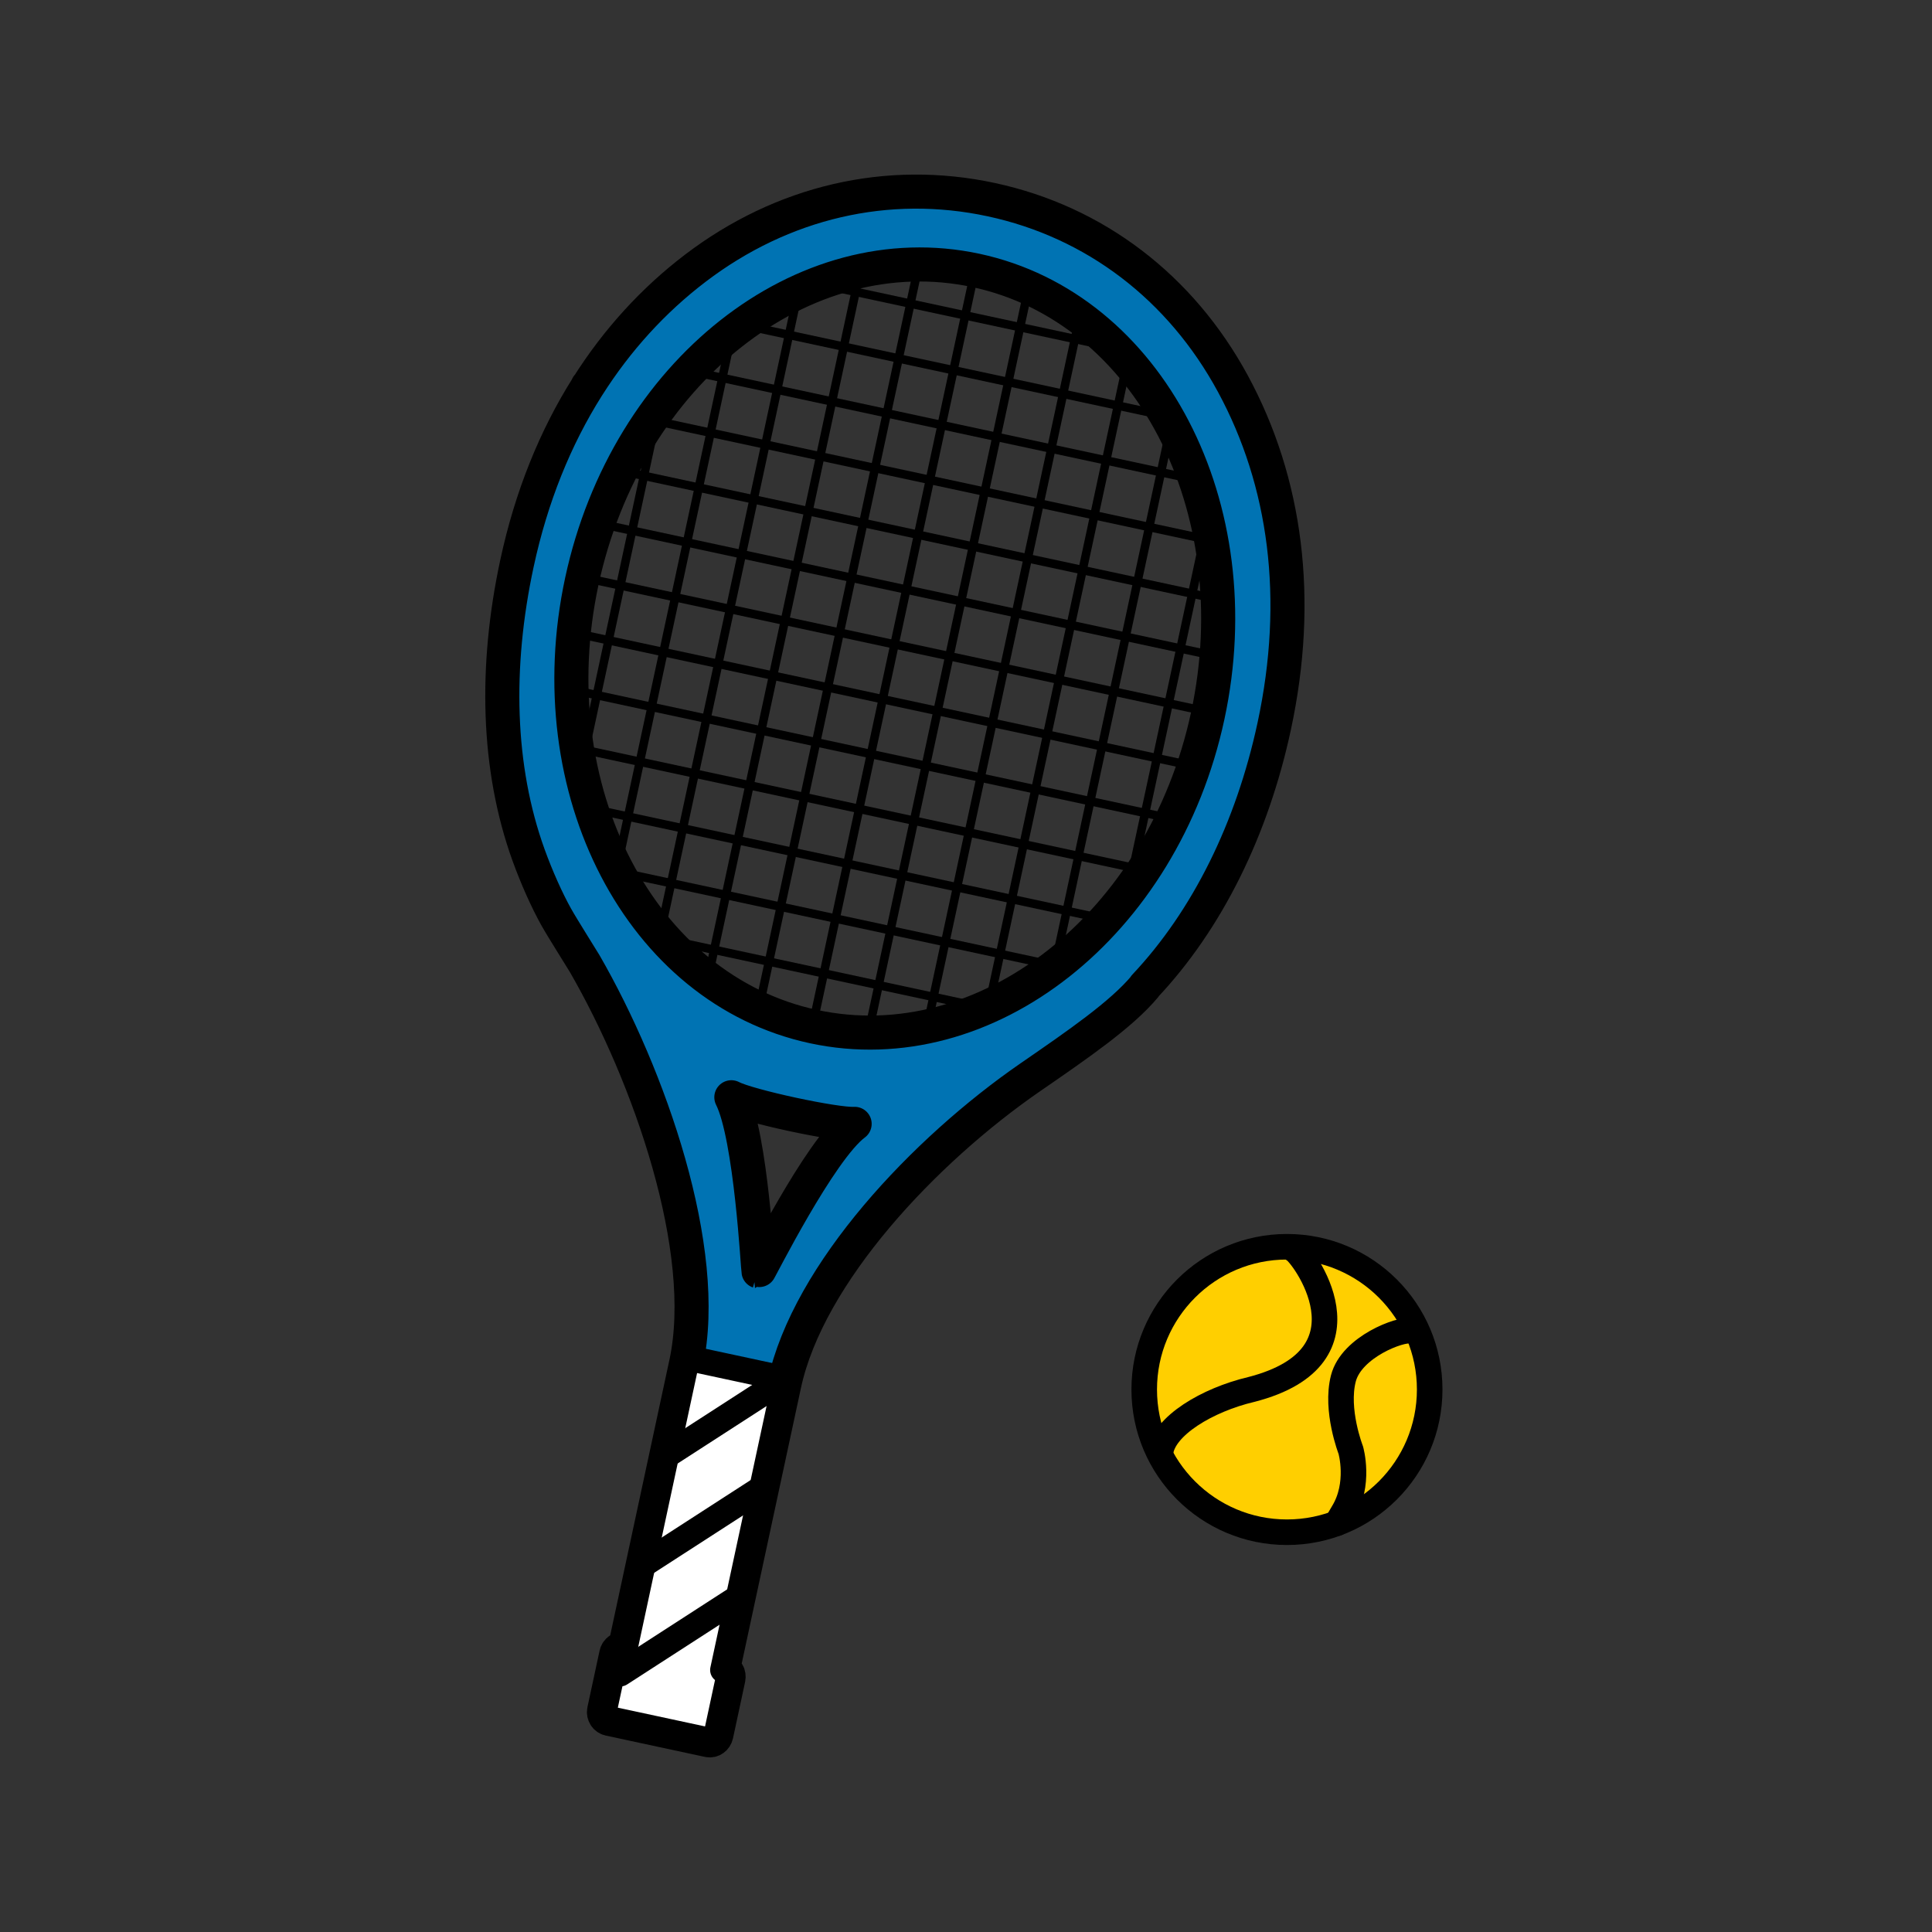 <?xml version="1.0" encoding="utf-8"?>
<!-- Generator: Adobe Illustrator 16.0.0, SVG Export Plug-In . SVG Version: 6.00 Build 0)  -->
<!DOCTYPE svg PUBLIC "-//W3C//DTD SVG 1.1//EN" "http://www.w3.org/Graphics/SVG/1.1/DTD/svg11.dtd">
<svg version="1.1" id="Layer_1" xmlns="http://www.w3.org/2000/svg" xmlns:xlink="http://www.w3.org/1999/xlink" x="0px" y="0px"
	 width="453.543px" height="453.543px" viewBox="0 0 453.543 453.543" enable-background="new 0 0 453.543 453.543"
	 xml:space="preserve">
<rect x="0" y="0" width="453.543" height="453.543" fill="#333333" stroke="none"/>
<g id="kvadrat" display="none">
</g>
<g id="color">
	<g>
		
			<circle fill="#FFCF00" stroke="#000000" stroke-width="6" stroke-linecap="round" stroke-linejoin="round" stroke-miterlimit="10" cx="302.116" cy="326.188" r="33.507"/>
		
			<path fill="#FFCF00" stroke="#000000" stroke-width="6" stroke-linecap="round" stroke-linejoin="round" stroke-miterlimit="10" d="
			M303.751,293.387c1.69,0.564,20.289,25.022-10.03,32.801c-10.238,2.412-20.63,8.567-21.305,14.879"/>
		
			<path fill="#FFCF00" stroke="#000000" stroke-width="6" stroke-linecap="round" stroke-linejoin="round" stroke-miterlimit="10" d="
			M331.253,312.436c-2.385-0.588-13.976,3.72-15.894,11.159c-1.916,7.438,1.738,16.813,1.738,16.813s2.319,7.983-1.852,14.746
			l-1.422,2.436"/>
		<g>
			<g>
				<g>
					
						<line fill="none" stroke="#000000" stroke-width="2" stroke-linecap="round" stroke-linejoin="round" stroke-miterlimit="10" x1="275.922" y1="220.443" x2="297.553" y2="119.822"/>
					
						<line fill="none" stroke="#000000" stroke-width="2" stroke-linecap="round" stroke-linejoin="round" stroke-miterlimit="10" x1="261.214" y1="226.221" x2="286.52" y2="108.509"/>
					
						<line fill="none" stroke="#000000" stroke-width="2" stroke-linecap="round" stroke-linejoin="round" stroke-miterlimit="10" x1="243.893" y1="244.155" x2="279.234" y2="79.752"/>
					
						<line fill="none" stroke="#000000" stroke-width="2" stroke-linecap="round" stroke-linejoin="round" stroke-miterlimit="10" x1="229.833" y1="246.911" x2="267.549" y2="71.463"/>
					
						<line fill="none" stroke="#000000" stroke-width="2" stroke-linecap="round" stroke-linejoin="round" stroke-miterlimit="10" x1="215.685" y1="250.084" x2="255.955" y2="62.756"/>
					
						<line fill="none" stroke="#000000" stroke-width="2" stroke-linecap="round" stroke-linejoin="round" stroke-miterlimit="10" x1="202.154" y1="250.388" x2="243.744" y2="56.917"/>
					
						<line fill="none" stroke="#000000" stroke-width="2" stroke-linecap="round" stroke-linejoin="round" stroke-miterlimit="10" x1="189.282" y1="247.62" x2="230.872" y2="54.151"/>
					
						<line fill="none" stroke="#000000" stroke-width="2" stroke-linecap="round" stroke-linejoin="round" stroke-miterlimit="10" x1="176.41" y1="244.854" x2="218" y2="51.383"/>
					
						<line fill="none" stroke="#000000" stroke-width="2" stroke-linecap="round" stroke-linejoin="round" stroke-miterlimit="10" x1="163.539" y1="242.087" x2="205.129" y2="48.617"/>
					
						<line fill="none" stroke="#000000" stroke-width="2" stroke-linecap="round" stroke-linejoin="round" stroke-miterlimit="10" x1="151.486" y1="235.507" x2="191.438" y2="49.662"/>
					
						<line fill="none" stroke="#000000" stroke-width="2" stroke-linecap="round" stroke-linejoin="round" stroke-miterlimit="10" x1="140.146" y1="225.619" x2="177.036" y2="54.017"/>
					
						<line fill="none" stroke="#000000" stroke-width="2" stroke-linecap="round" stroke-linejoin="round" stroke-miterlimit="10" x1="132.56" y1="198.262" x2="158.524" y2="77.486"/>
					
						<line fill="none" stroke="#000000" stroke-width="2" stroke-linecap="round" stroke-linejoin="round" stroke-miterlimit="10" x1="121.543" y1="186.862" x2="143.184" y2="86.196"/>
				</g>
				<g>
					
						<line fill="none" stroke="#000000" stroke-width="2" stroke-linecap="round" stroke-linejoin="round" stroke-miterlimit="10" x1="273.686" y1="70.703" x2="185.04" y2="51.646"/>
					
						<line fill="none" stroke="#000000" stroke-width="2" stroke-linecap="round" stroke-linejoin="round" stroke-miterlimit="10" x1="282.693" y1="86.106" x2="170.497" y2="61.986"/>
					
						<line fill="none" stroke="#000000" stroke-width="2" stroke-linecap="round" stroke-linejoin="round" stroke-miterlimit="10" x1="289.456" y1="101.026" x2="158.199" y2="72.81"/>
					
						<line fill="none" stroke="#000000" stroke-width="2" stroke-linecap="round" stroke-linejoin="round" stroke-miterlimit="10" x1="293.625" y1="115.388" x2="148.496" y2="84.189"/>
					
						<line fill="none" stroke="#000000" stroke-width="2" stroke-linecap="round" stroke-linejoin="round" stroke-miterlimit="10" x1="295.732" y1="129.308" x2="140.853" y2="96.013"/>
					
						<line fill="none" stroke="#000000" stroke-width="2" stroke-linecap="round" stroke-linejoin="round" stroke-miterlimit="10" x1="298.211" y1="143.307" x2="132.843" y2="107.758"/>
					
						<line fill="none" stroke="#000000" stroke-width="2" stroke-linecap="round" stroke-linejoin="round" stroke-miterlimit="10" x1="298.154" y1="156.762" x2="127.365" y2="120.046"/>
					
						<line fill="none" stroke="#000000" stroke-width="2" stroke-linecap="round" stroke-linejoin="round" stroke-miterlimit="10" x1="295.387" y1="169.633" x2="124.598" y2="132.918"/>
					
						<line fill="none" stroke="#000000" stroke-width="2" stroke-linecap="round" stroke-linejoin="round" stroke-miterlimit="10" x1="292.62" y1="182.505" x2="121.831" y2="145.79"/>
					
						<line fill="none" stroke="#000000" stroke-width="2" stroke-linecap="round" stroke-linejoin="round" stroke-miterlimit="10" x1="289.854" y1="195.376" x2="119.063" y2="158.661"/>
					
						<line fill="none" stroke="#000000" stroke-width="2" stroke-linecap="round" stroke-linejoin="round" stroke-miterlimit="10" x1="283.721" y1="207.524" x2="119.662" y2="172.257"/>
					
						<line fill="none" stroke="#000000" stroke-width="2" stroke-linecap="round" stroke-linejoin="round" stroke-miterlimit="10" x1="274.667" y1="219.045" x2="123.182" y2="186.479"/>
					
						<line fill="none" stroke="#000000" stroke-width="2" stroke-linecap="round" stroke-linejoin="round" stroke-miterlimit="10" x1="259.677" y1="229.289" x2="132.636" y2="201.979"/>
					
						<line fill="none" stroke="#000000" stroke-width="2" stroke-linecap="round" stroke-linejoin="round" stroke-miterlimit="10" x1="250.201" y1="240.718" x2="136.579" y2="216.292"/>
					
						<line fill="none" stroke="#000000" stroke-width="2" stroke-linecap="round" stroke-linejoin="round" stroke-miterlimit="10" x1="232.688" y1="250.421" x2="148.556" y2="232.335"/>
				</g>
			</g>
			
				<path fill="#0073B3" stroke="#000000" stroke-width="8" stroke-linecap="round" stroke-linejoin="round" stroke-miterlimit="10" d="
				M289.443,90.108c-12.262-22.655-32.414-38.008-56.732-43.238c-24.324-5.231-49.001,0.49-69.496,16.105
				c-9.874,7.527-18.345,16.813-25.229,27.678l-0.053-0.019l-0.037,0.158c-7.554,11.967-13.181,25.849-16.542,41.487
				c-5.209,24.229-4.644,48.033,2.727,68.442c1.929,5.336,4.328,10.656,6.451,14.47c1.607,2.879,6.21,10.121,6.726,11.021
				c15.191,26.351,29.522,67.243,23.809,93.82l-14.41,67.045l-0.082-0.019c-0.862-0.183-1.72,0.381-1.908,1.272l-2.849,13.244
				c-0.191,0.888,0.357,1.758,1.216,1.943l23.281,5.007c0.859,0.186,1.649-0.397,1.844-1.283l2.845-13.247
				c0.189-0.892-0.286-1.747-1.153-1.932l-0.149-0.032l14.412-67.038c5.613-26.105,32.949-54.985,57.741-72.089
				c11.469-7.906,21.373-14.734,26.867-21.277c0.045-0.059,0.053-0.095,0.033-0.122c14.686-15.589,25.189-36.916,30.368-61.005
				C305.557,140.595,301.889,113.105,289.443,90.108z M178.063,298.462c-0.126-0.027-1.706-31.604-6.377-40.877
				c3.927,2.084,24.535,6.524,28.942,6.244C192.479,269.861,178.224,298.495,178.063,298.462z M190.978,240.996
				c-40.571-8.723-64.928-55.521-54.39-104.54c10.54-49.027,51.979-81.687,92.549-72.964c40.586,8.726,64.918,55.536,54.381,104.55
				C272.98,217.061,231.551,249.719,190.978,240.996z"/>
			
				<path fill="#FFFFFF" stroke="#000000" stroke-width="6" stroke-linecap="round" stroke-linejoin="round" stroke-miterlimit="10" d="
				M169.853,392.067l-0.149-0.032l14.412-67.038c0.091-0.422,0.203-0.847,0.305-1.271l-23.112-4.968
				c-0.08,0.426-0.15,0.857-0.241,1.276l-14.41,67.045l-0.082-0.019c-0.862-0.183-1.72,0.381-1.908,1.273l-2.849,13.243
				c-0.191,0.888,0.357,1.759,1.216,1.943l23.281,5.007c0.859,0.186,1.649-0.397,1.844-1.283l2.845-13.247
				C171.195,393.107,170.72,392.252,169.853,392.067z"/>
			
				<line fill="none" stroke="#000000" stroke-width="6" stroke-linecap="round" stroke-linejoin="round" stroke-miterlimit="10" x1="156.64" y1="341.569" x2="184.084" y2="323.837"/>
			
				<line fill="none" stroke="#000000" stroke-width="6" stroke-linecap="round" stroke-linejoin="round" stroke-miterlimit="10" x1="151.122" y1="367.236" x2="178.567" y2="349.502"/>
			
				<line fill="none" stroke="#000000" stroke-width="6" stroke-linecap="round" stroke-linejoin="round" stroke-miterlimit="10" x1="145.604" y1="392.902" x2="173.049" y2="375.168"/>
		</g>
	</g>
	<g id="rdeča7bela">
	</g>
</g>
<g id="cb" display="none">
	<g display="inline">
		
			<circle fill="none" stroke="#000000" stroke-width="6" stroke-linecap="round" stroke-linejoin="round" stroke-miterlimit="10" cx="302.116" cy="326.188" r="33.507"/>
		<path fill="none" stroke="#000000" stroke-width="6" stroke-linecap="round" stroke-linejoin="round" stroke-miterlimit="10" d="
			M303.751,293.387c1.69,0.564,20.289,25.022-10.03,32.801c-10.238,2.412-20.63,8.567-21.305,14.879"/>
		<path fill="none" stroke="#000000" stroke-width="6" stroke-linecap="round" stroke-linejoin="round" stroke-miterlimit="10" d="
			M331.253,312.436c-2.385-0.588-13.976,3.72-15.894,11.159c-1.916,7.438,1.738,16.813,1.738,16.813s2.319,7.983-1.852,14.746"/>
		<g>
			
				<line fill="none" stroke="#000000" stroke-width="6" stroke-linecap="round" stroke-linejoin="round" stroke-miterlimit="10" x1="264.828" y1="209.411" x2="268.816" y2="190.854"/>
			
				<line fill="none" stroke="#000000" stroke-width="6" stroke-linecap="round" stroke-linejoin="round" stroke-miterlimit="10" x1="268.816" y1="190.854" x2="274.352" y2="165.111"/>
			
				<line fill="none" stroke="#000000" stroke-width="6" stroke-linecap="round" stroke-linejoin="round" stroke-miterlimit="10" x1="274.352" y1="165.111" x2="279.885" y2="139.368"/>
			
				<line fill="none" stroke="#000000" stroke-width="6" stroke-linecap="round" stroke-linejoin="round" stroke-miterlimit="10" x1="283.475" y1="122.672" x2="279.885" y2="139.368"/>
			
				<line fill="none" stroke="#000000" stroke-width="6" stroke-linecap="round" stroke-linejoin="round" stroke-miterlimit="10" x1="254.143" y1="133.833" x2="259.676" y2="108.09"/>
			
				<line fill="none" stroke="#000000" stroke-width="6" stroke-linecap="round" stroke-linejoin="round" stroke-miterlimit="10" x1="264.686" y1="84.787" x2="259.676" y2="108.09"/>
			
				<line fill="none" stroke="#000000" stroke-width="6" stroke-linecap="round" stroke-linejoin="round" stroke-miterlimit="10" x1="248.607" y1="159.577" x2="254.143" y2="133.833"/>
			
				<line fill="none" stroke="#000000" stroke-width="6" stroke-linecap="round" stroke-linejoin="round" stroke-miterlimit="10" x1="237.54" y1="211.063" x2="232.137" y2="236.198"/>
			
				<line fill="none" stroke="#000000" stroke-width="6" stroke-linecap="round" stroke-linejoin="round" stroke-miterlimit="10" x1="237.54" y1="211.063" x2="243.074" y2="185.32"/>
			
				<line fill="none" stroke="#000000" stroke-width="6" stroke-linecap="round" stroke-linejoin="round" stroke-miterlimit="10" x1="232.137" y1="236.198" x2="232.006" y2="236.807"/>
			
				<line fill="none" stroke="#000000" stroke-width="6" stroke-linecap="round" stroke-linejoin="round" stroke-miterlimit="10" x1="243.074" y1="185.32" x2="248.607" y2="159.577"/>
			
				<line fill="none" stroke="#000000" stroke-width="6" stroke-linecap="round" stroke-linejoin="round" stroke-miterlimit="10" x1="222.865" y1="154.043" x2="228.398" y2="128.3"/>
			
				<line fill="none" stroke="#000000" stroke-width="6" stroke-linecap="round" stroke-linejoin="round" stroke-miterlimit="10" x1="233.934" y1="102.556" x2="228.398" y2="128.3"/>
			
				<line fill="none" stroke="#000000" stroke-width="6" stroke-linecap="round" stroke-linejoin="round" stroke-miterlimit="10" x1="241.462" y1="67.533" x2="239.467" y2="76.813"/>
			
				<line fill="none" stroke="#000000" stroke-width="6" stroke-linecap="round" stroke-linejoin="round" stroke-miterlimit="10" x1="233.934" y1="102.556" x2="239.467" y2="76.813"/>
			
				<line fill="none" stroke="#000000" stroke-width="6" stroke-linecap="round" stroke-linejoin="round" stroke-miterlimit="10" x1="217.331" y1="179.786" x2="222.865" y2="154.043"/>
			
				<line fill="none" stroke="#000000" stroke-width="6" stroke-linecap="round" stroke-linejoin="round" stroke-miterlimit="10" x1="211.797" y1="205.529" x2="217.331" y2="179.786"/>
			
				<line fill="none" stroke="#000000" stroke-width="6" stroke-linecap="round" stroke-linejoin="round" stroke-miterlimit="10" x1="206.263" y1="231.272" x2="203.871" y2="242.4"/>
			
				<line fill="none" stroke="#000000" stroke-width="6" stroke-linecap="round" stroke-linejoin="round" stroke-miterlimit="10" x1="206.263" y1="231.272" x2="211.797" y2="205.529"/>
			
				<line fill="none" stroke="#000000" stroke-width="6" stroke-linecap="round" stroke-linejoin="round" stroke-miterlimit="10" x1="202.655" y1="122.766" x2="197.121" y2="148.509"/>
			
				<line fill="none" stroke="#000000" stroke-width="6" stroke-linecap="round" stroke-linejoin="round" stroke-miterlimit="10" x1="178.156" y1="236.731" x2="180.519" y2="225.738"/>
			
				<line fill="none" stroke="#000000" stroke-width="6" stroke-linecap="round" stroke-linejoin="round" stroke-miterlimit="10" x1="208.189" y1="97.022" x2="202.655" y2="122.766"/>
			
				<line fill="none" stroke="#000000" stroke-width="6" stroke-linecap="round" stroke-linejoin="round" stroke-miterlimit="10" x1="215.7" y1="62.085" x2="213.724" y2="71.279"/>
			
				<line fill="none" stroke="#000000" stroke-width="6" stroke-linecap="round" stroke-linejoin="round" stroke-miterlimit="10" x1="213.724" y1="71.279" x2="208.189" y2="97.022"/>
			
				<line fill="none" stroke="#000000" stroke-width="6" stroke-linecap="round" stroke-linejoin="round" stroke-miterlimit="10" x1="180.519" y1="225.738" x2="186.053" y2="199.995"/>
			
				<line fill="none" stroke="#000000" stroke-width="6" stroke-linecap="round" stroke-linejoin="round" stroke-miterlimit="10" x1="191.587" y1="174.252" x2="197.121" y2="148.509"/>
			
				<line fill="none" stroke="#000000" stroke-width="6" stroke-linecap="round" stroke-linejoin="round" stroke-miterlimit="10" x1="186.053" y1="199.995" x2="191.587" y2="174.252"/>
			
				<line fill="none" stroke="#000000" stroke-width="6" stroke-linecap="round" stroke-linejoin="round" stroke-miterlimit="10" x1="187.373" y1="68.573" x2="182.446" y2="91.488"/>
			
				<line fill="none" stroke="#000000" stroke-width="6" stroke-linecap="round" stroke-linejoin="round" stroke-miterlimit="10" x1="182.446" y1="91.488" x2="176.913" y2="117.231"/>
			
				<line fill="none" stroke="#000000" stroke-width="6" stroke-linecap="round" stroke-linejoin="round" stroke-miterlimit="10" x1="171.378" y1="142.975" x2="165.844" y2="168.718"/>
			
				<line fill="none" stroke="#000000" stroke-width="6" stroke-linecap="round" stroke-linejoin="round" stroke-miterlimit="10" x1="176.913" y1="117.231" x2="171.378" y2="142.975"/>
			
				<line fill="none" stroke="#000000" stroke-width="6" stroke-linecap="round" stroke-linejoin="round" stroke-miterlimit="10" x1="160.31" y1="194.461" x2="165.844" y2="168.718"/>
			
				<line fill="none" stroke="#000000" stroke-width="6" stroke-linecap="round" stroke-linejoin="round" stroke-miterlimit="10" x1="136.353" y1="180.621" x2="140.101" y2="163.184"/>
			
				<line fill="none" stroke="#000000" stroke-width="6" stroke-linecap="round" stroke-linejoin="round" stroke-miterlimit="10" x1="145.635" y1="137.441" x2="140.101" y2="163.184"/>
			
				<line fill="none" stroke="#000000" stroke-width="6" stroke-linecap="round" stroke-linejoin="round" stroke-miterlimit="10" x1="151.169" y1="111.697" x2="145.635" y2="137.441"/>
			
				<line fill="none" stroke="#000000" stroke-width="6" stroke-linecap="round" stroke-linejoin="round" stroke-miterlimit="10" x1="151.169" y1="111.697" x2="154.524" y2="96.09"/>
			
				<line fill="none" stroke="#000000" stroke-width="6" stroke-linecap="round" stroke-linejoin="round" stroke-miterlimit="10" x1="239.467" y1="76.813" x2="213.724" y2="71.279"/>
			
				<line fill="none" stroke="#000000" stroke-width="6" stroke-linecap="round" stroke-linejoin="round" stroke-miterlimit="10" x1="191.998" y1="66.608" x2="213.724" y2="71.279"/>
			
				<line fill="none" stroke="#000000" stroke-width="6" stroke-linecap="round" stroke-linejoin="round" stroke-miterlimit="10" x1="261.709" y1="81.595" x2="239.467" y2="76.813"/>
			
				<line fill="none" stroke="#000000" stroke-width="6" stroke-linecap="round" stroke-linejoin="round" stroke-miterlimit="10" x1="259.676" y1="108.09" x2="233.934" y2="102.556"/>
			
				<line fill="none" stroke="#000000" stroke-width="6" stroke-linecap="round" stroke-linejoin="round" stroke-miterlimit="10" x1="208.189" y1="97.022" x2="182.446" y2="91.488"/>
			
				<line fill="none" stroke="#000000" stroke-width="6" stroke-linecap="round" stroke-linejoin="round" stroke-miterlimit="10" x1="162.026" y1="87.098" x2="182.446" y2="91.488"/>
			
				<line fill="none" stroke="#000000" stroke-width="6" stroke-linecap="round" stroke-linejoin="round" stroke-miterlimit="10" x1="208.189" y1="97.022" x2="233.934" y2="102.556"/>
			
				<line fill="none" stroke="#000000" stroke-width="6" stroke-linecap="round" stroke-linejoin="round" stroke-miterlimit="10" x1="280.604" y1="112.589" x2="259.676" y2="108.09"/>
			
				<line fill="none" stroke="#000000" stroke-width="6" stroke-linecap="round" stroke-linejoin="round" stroke-miterlimit="10" x1="254.143" y1="133.833" x2="228.398" y2="128.3"/>
			
				<line fill="none" stroke="#000000" stroke-width="6" stroke-linecap="round" stroke-linejoin="round" stroke-miterlimit="10" x1="145.694" y1="110.521" x2="151.169" y2="111.697"/>
			
				<line fill="none" stroke="#000000" stroke-width="6" stroke-linecap="round" stroke-linejoin="round" stroke-miterlimit="10" x1="176.913" y1="117.231" x2="202.655" y2="122.766"/>
			
				<line fill="none" stroke="#000000" stroke-width="6" stroke-linecap="round" stroke-linejoin="round" stroke-miterlimit="10" x1="279.885" y1="139.368" x2="285.872" y2="140.655"/>
			
				<line fill="none" stroke="#000000" stroke-width="6" stroke-linecap="round" stroke-linejoin="round" stroke-miterlimit="10" x1="228.398" y1="128.3" x2="202.655" y2="122.766"/>
			
				<line fill="none" stroke="#000000" stroke-width="6" stroke-linecap="round" stroke-linejoin="round" stroke-miterlimit="10" x1="151.169" y1="111.697" x2="176.913" y2="117.231"/>
			
				<line fill="none" stroke="#000000" stroke-width="6" stroke-linecap="round" stroke-linejoin="round" stroke-miterlimit="10" x1="279.885" y1="139.368" x2="254.143" y2="133.833"/>
			
				<line fill="none" stroke="#000000" stroke-width="6" stroke-linecap="round" stroke-linejoin="round" stroke-miterlimit="10" x1="274.352" y1="165.111" x2="283.695" y2="167.12"/>
			
				<line fill="none" stroke="#000000" stroke-width="6" stroke-linecap="round" stroke-linejoin="round" stroke-miterlimit="10" x1="145.635" y1="137.441" x2="171.378" y2="142.975"/>
			
				<line fill="none" stroke="#000000" stroke-width="6" stroke-linecap="round" stroke-linejoin="round" stroke-miterlimit="10" x1="197.121" y1="148.509" x2="222.865" y2="154.043"/>
			
				<line fill="none" stroke="#000000" stroke-width="6" stroke-linecap="round" stroke-linejoin="round" stroke-miterlimit="10" x1="136.794" y1="135.541" x2="145.635" y2="137.441"/>
			
				<line fill="none" stroke="#000000" stroke-width="6" stroke-linecap="round" stroke-linejoin="round" stroke-miterlimit="10" x1="222.865" y1="154.043" x2="248.607" y2="159.577"/>
			
				<line fill="none" stroke="#000000" stroke-width="6" stroke-linecap="round" stroke-linejoin="round" stroke-miterlimit="10" x1="171.378" y1="142.975" x2="197.121" y2="148.509"/>
			
				<line fill="none" stroke="#000000" stroke-width="6" stroke-linecap="round" stroke-linejoin="round" stroke-miterlimit="10" x1="274.352" y1="165.111" x2="248.607" y2="159.577"/>
			
				<line fill="none" stroke="#000000" stroke-width="6" stroke-linecap="round" stroke-linejoin="round" stroke-miterlimit="10" x1="275.266" y1="192.24" x2="268.816" y2="190.854"/>
			
				<line fill="none" stroke="#000000" stroke-width="6" stroke-linecap="round" stroke-linejoin="round" stroke-miterlimit="10" x1="243.074" y1="185.32" x2="268.816" y2="190.854"/>
			
				<line fill="none" stroke="#000000" stroke-width="6" stroke-linecap="round" stroke-linejoin="round" stroke-miterlimit="10" x1="140.101" y1="163.184" x2="165.844" y2="168.718"/>
			
				<line fill="none" stroke="#000000" stroke-width="6" stroke-linecap="round" stroke-linejoin="round" stroke-miterlimit="10" x1="217.331" y1="179.786" x2="243.074" y2="185.32"/>
			
				<line fill="none" stroke="#000000" stroke-width="6" stroke-linecap="round" stroke-linejoin="round" stroke-miterlimit="10" x1="165.844" y1="168.718" x2="191.587" y2="174.252"/>
			
				<line fill="none" stroke="#000000" stroke-width="6" stroke-linecap="round" stroke-linejoin="round" stroke-miterlimit="10" x1="140.101" y1="163.184" x2="134.186" y2="161.912"/>
			
				<line fill="none" stroke="#000000" stroke-width="6" stroke-linecap="round" stroke-linejoin="round" stroke-miterlimit="10" x1="191.587" y1="174.252" x2="217.331" y2="179.786"/>
			
				<line fill="none" stroke="#000000" stroke-width="6" stroke-linecap="round" stroke-linejoin="round" stroke-miterlimit="10" x1="186.053" y1="199.995" x2="160.31" y2="194.461"/>
			
				<line fill="none" stroke="#000000" stroke-width="6" stroke-linecap="round" stroke-linejoin="round" stroke-miterlimit="10" x1="138.823" y1="189.842" x2="160.31" y2="194.461"/>
			
				<line fill="none" stroke="#000000" stroke-width="6" stroke-linecap="round" stroke-linejoin="round" stroke-miterlimit="10" x1="211.797" y1="205.529" x2="237.54" y2="211.063"/>
			
				<line fill="none" stroke="#000000" stroke-width="6" stroke-linecap="round" stroke-linejoin="round" stroke-miterlimit="10" x1="237.54" y1="211.063" x2="259.559" y2="215.797"/>
			
				<line fill="none" stroke="#000000" stroke-width="6" stroke-linecap="round" stroke-linejoin="round" stroke-miterlimit="10" x1="186.053" y1="199.995" x2="211.797" y2="205.529"/>
			
				<line fill="none" stroke="#000000" stroke-width="6" stroke-linecap="round" stroke-linejoin="round" stroke-miterlimit="10" x1="206.263" y1="231.272" x2="231.168" y2="236.626"/>
			
				<line fill="none" stroke="#000000" stroke-width="6" stroke-linecap="round" stroke-linejoin="round" stroke-miterlimit="10" x1="156.15" y1="220.5" x2="180.519" y2="225.738"/>
			
				<line fill="none" stroke="#000000" stroke-width="6" stroke-linecap="round" stroke-linejoin="round" stroke-miterlimit="10" x1="206.263" y1="231.272" x2="180.519" y2="225.738"/>
			
				<line fill="none" stroke="#000000" stroke-width="6" stroke-linecap="round" stroke-linejoin="round" stroke-miterlimit="10" x1="231.168" y1="236.626" x2="232.006" y2="236.807"/>
			<path fill="none" stroke="#000000" stroke-width="6" stroke-linecap="round" stroke-linejoin="round" stroke-miterlimit="10" d="
				M154.524,96.09c2.345-3.19,4.854-6.191,7.501-8.992"/>
			<path fill="none" stroke="#000000" stroke-width="6" stroke-linecap="round" stroke-linejoin="round" stroke-miterlimit="10" d="
				M187.373,68.573c1.525-0.709,3.067-1.366,4.625-1.964"/>
			<path fill="none" stroke="#000000" stroke-width="6" stroke-linecap="round" stroke-linejoin="round" stroke-miterlimit="10" d="
				M285.872,140.655c-0.265-6.18-1.086-12.196-2.397-17.981"/>
			<path fill="none" stroke="#000000" stroke-width="6" stroke-linecap="round" stroke-linejoin="round" stroke-miterlimit="10" d="
				M231.168,236.626c0.323-0.142,0.646-0.283,0.969-0.43"/>
			<path fill="none" stroke="#000000" stroke-width="6" stroke-linecap="round" stroke-linejoin="round" stroke-miterlimit="10" d="
				M138.823,189.842c3.566,11.123,9.07,21.123,16.172,29.346"/>
			<path fill="none" stroke="#000000" stroke-width="6" stroke-linecap="round" stroke-linejoin="round" stroke-miterlimit="10" d="
				M178.156,236.731c-8.351-3.794-15.761-9.336-22.006-16.231"/>
			<path fill="none" stroke="#000000" stroke-width="6" stroke-linecap="round" stroke-linejoin="round" stroke-miterlimit="10" d="
				M280.604,112.589c1.131,3.265,2.088,6.632,2.871,10.083"/>
			<path fill="none" stroke="#000000" stroke-width="6" stroke-linecap="round" stroke-linejoin="round" stroke-miterlimit="10" d="
				M264.828,209.411c-1.68,2.224-3.438,4.354-5.27,6.386"/>
			<path fill="none" stroke="#000000" stroke-width="8" stroke-linecap="round" stroke-linejoin="round" stroke-miterlimit="10" d="
				M161.309,318.758c-0.08,0.426-0.151,0.857-0.241,1.276"/>
			<path fill="none" stroke="#000000" stroke-width="8" stroke-linecap="round" stroke-linejoin="round" stroke-miterlimit="10" d="
				M184.421,323.726c6.208-25.769,33.045-53.992,57.437-70.816c11.469-7.907,21.373-14.735,26.867-21.278
				c0.045-0.059,0.053-0.094,0.033-0.122c14.686-15.589,25.19-36.916,30.368-61.005c6.431-29.909,2.763-57.398-9.683-80.396
				c-12.262-22.655-32.414-38.008-56.732-43.238c-24.324-5.231-49.001,0.49-69.496,16.105c-9.874,7.527-18.345,16.813-25.229,27.678
				l-0.053-0.019l-0.037,0.158c-7.554,11.967-13.181,25.849-16.542,41.487c-5.209,24.229-4.644,48.033,2.727,68.442
				c1.929,5.336,4.328,10.656,6.451,14.47c1.607,2.879,6.21,10.121,6.726,11.021c14.952,25.936,29.056,65.948,24.049,92.543"/>
			<path fill="none" stroke="#000000" stroke-width="6" stroke-linecap="round" stroke-linejoin="round" stroke-miterlimit="10" d="
				M283.695,167.12c1.852-8.978,2.546-17.872,2.177-26.466"/>
			<path fill="none" stroke="#000000" stroke-width="6" stroke-linecap="round" stroke-linejoin="round" stroke-miterlimit="10" d="
				M136.353,180.621c0.672,3.148,1.508,6.222,2.47,9.221"/>
			<path fill="none" stroke="#000000" stroke-width="6" stroke-linecap="round" stroke-linejoin="round" stroke-miterlimit="10" d="
				M231.168,236.626c-8.701,3.798-17.931,5.827-27.297,5.772"/>
			<path fill="none" stroke="#000000" stroke-width="6" stroke-linecap="round" stroke-linejoin="round" stroke-miterlimit="10" d="
				M178.156,236.731c4.063,1.847,8.337,3.3,12.822,4.266c4.301,0.925,8.611,1.379,12.894,1.403"/>
			<path fill="none" stroke="#000000" stroke-width="8" stroke-linecap="round" stroke-linejoin="round" stroke-miterlimit="10" d="
				M178.063,298.462c0.161,0.033,14.416-28.602,22.565-34.633c-4.408,0.28-25.016-4.16-28.942-6.244
				C176.357,266.858,177.937,298.435,178.063,298.462z"/>
			<path fill="none" stroke="#000000" stroke-width="6" stroke-linecap="round" stroke-linejoin="round" stroke-miterlimit="10" d="
				M187.373,68.573c-9.247,4.296-17.856,10.598-25.347,18.525"/>
			<path fill="none" stroke="#000000" stroke-width="6" stroke-linecap="round" stroke-linejoin="round" stroke-miterlimit="10" d="
				M280.604,112.589c-3.646-10.526-9.049-19.99-15.918-27.802"/>
			<path fill="none" stroke="#000000" stroke-width="6" stroke-linecap="round" stroke-linejoin="round" stroke-miterlimit="10" d="
				M264.686,84.787c-0.965-1.098-1.955-2.163-2.977-3.192"/>
			<path fill="none" stroke="#000000" stroke-width="6" stroke-linecap="round" stroke-linejoin="round" stroke-miterlimit="10" d="
				M275.266,192.24c3.588-7.471,6.399-15.579,8.252-24.197c0.066-0.309,0.115-0.615,0.178-0.922"/>
			<path fill="none" stroke="#000000" stroke-width="6" stroke-linecap="round" stroke-linejoin="round" stroke-miterlimit="10" d="
				M232.137,236.198c10.09-4.577,19.438-11.543,27.422-20.4"/>
			<path fill="none" stroke="#000000" stroke-width="6" stroke-linecap="round" stroke-linejoin="round" stroke-miterlimit="10" d="
				M156.15,220.5c-0.391-0.432-0.774-0.87-1.155-1.313"/>
			<path fill="none" stroke="#000000" stroke-width="6" stroke-linecap="round" stroke-linejoin="round" stroke-miterlimit="10" d="
				M261.709,81.595c-5.875-5.926-12.684-10.703-20.248-14.062"/>
			<path fill="none" stroke="#000000" stroke-width="6" stroke-linecap="round" stroke-linejoin="round" stroke-miterlimit="10" d="
				M275.266,192.24c-2.976,6.19-6.486,11.938-10.438,17.171"/>
			<path fill="none" stroke="#000000" stroke-width="6" stroke-linecap="round" stroke-linejoin="round" stroke-miterlimit="10" d="
				M136.794,135.541c-0.068,0.306-0.141,0.608-0.207,0.916c-1.853,8.621-2.605,17.167-2.402,25.456"/>
			<path fill="none" stroke="#000000" stroke-width="6" stroke-linecap="round" stroke-linejoin="round" stroke-miterlimit="10" d="
				M136.794,135.541c2.002-8.946,5.031-17.338,8.899-25.021"/>
			<path fill="none" stroke="#000000" stroke-width="6" stroke-linecap="round" stroke-linejoin="round" stroke-miterlimit="10" d="
				M154.524,96.09c-3.279,4.461-6.241,9.288-8.831,14.43"/>
			<path fill="none" stroke="#000000" stroke-width="6" stroke-linecap="round" stroke-linejoin="round" stroke-miterlimit="10" d="
				M134.186,161.912c0.158,6.423,0.882,12.692,2.167,18.708"/>
			<path fill="none" stroke="#000000" stroke-width="8" stroke-linecap="round" stroke-linejoin="round" stroke-miterlimit="10" d="
				M184.421,323.726c-0.102,0.424-0.214,0.849-0.305,1.271"/>
			<path fill="none" stroke="#000000" stroke-width="6" stroke-linecap="round" stroke-linejoin="round" stroke-miterlimit="10" d="
				M241.462,67.533c-3.915-1.739-8.022-3.116-12.326-4.041c-4.482-0.964-8.976-1.421-13.437-1.407"/>
			<path fill="none" stroke="#000000" stroke-width="6" stroke-linecap="round" stroke-linejoin="round" stroke-miterlimit="10" d="
				M215.7,62.085c-8.092,0.022-16.078,1.599-23.702,4.522"/>
			<path fill="none" stroke="#000000" stroke-width="8" stroke-linecap="round" stroke-linejoin="round" stroke-miterlimit="10" d="
				M184.421,323.726L184.421,323.726c-0.103,0.424-0.214,0.849-0.305,1.271"/>
			<path fill="none" stroke="#000000" stroke-width="8" stroke-linecap="round" stroke-linejoin="round" stroke-miterlimit="10" d="
				M161.309,318.758L161.309,318.758c-0.08,0.426-0.15,0.857-0.241,1.276"/>
			
				<line fill="none" stroke="#000000" stroke-width="8" stroke-linecap="round" stroke-linejoin="round" stroke-miterlimit="10" x1="161.309" y1="318.758" x2="184.421" y2="323.726"/>
			<path fill="none" stroke="#000000" stroke-width="8" stroke-linecap="round" stroke-linejoin="round" stroke-miterlimit="10" d="
				M161.068,320.035l-14.41,67.045l-0.082-0.019c-0.862-0.183-1.72,0.381-1.908,1.273l-2.849,13.243
				c-0.191,0.888,0.357,1.759,1.216,1.943l23.281,5.007c0.859,0.186,1.649-0.397,1.844-1.283l2.845-13.247
				c0.189-0.892-0.286-1.746-1.153-1.932l-0.149-0.032l14.412-67.038"/>
			
				<line fill="none" stroke="#000000" stroke-width="8" stroke-linecap="round" stroke-linejoin="round" stroke-miterlimit="10" x1="156.64" y1="341.569" x2="184.084" y2="323.837"/>
			
				<line fill="none" stroke="#000000" stroke-width="8" stroke-linecap="round" stroke-linejoin="round" stroke-miterlimit="10" x1="178.567" y1="349.502" x2="151.122" y2="367.236"/>
			
				<line fill="none" stroke="#000000" stroke-width="8" stroke-linecap="round" stroke-linejoin="round" stroke-miterlimit="10" x1="173.049" y1="375.168" x2="145.604" y2="392.902"/>
			
				<line fill="none" stroke="#000000" stroke-width="6" stroke-linecap="round" stroke-linejoin="round" stroke-miterlimit="10" x1="154.995" y1="219.188" x2="160.31" y2="194.461"/>
		</g>
	</g>
	<g id="rdeča7bela_copy" display="inline">
	</g>
</g>
<g id="pivot">
	<circle fill="none" cx="233.336" cy="387.707" r="14.133"/>
</g>
</svg>
